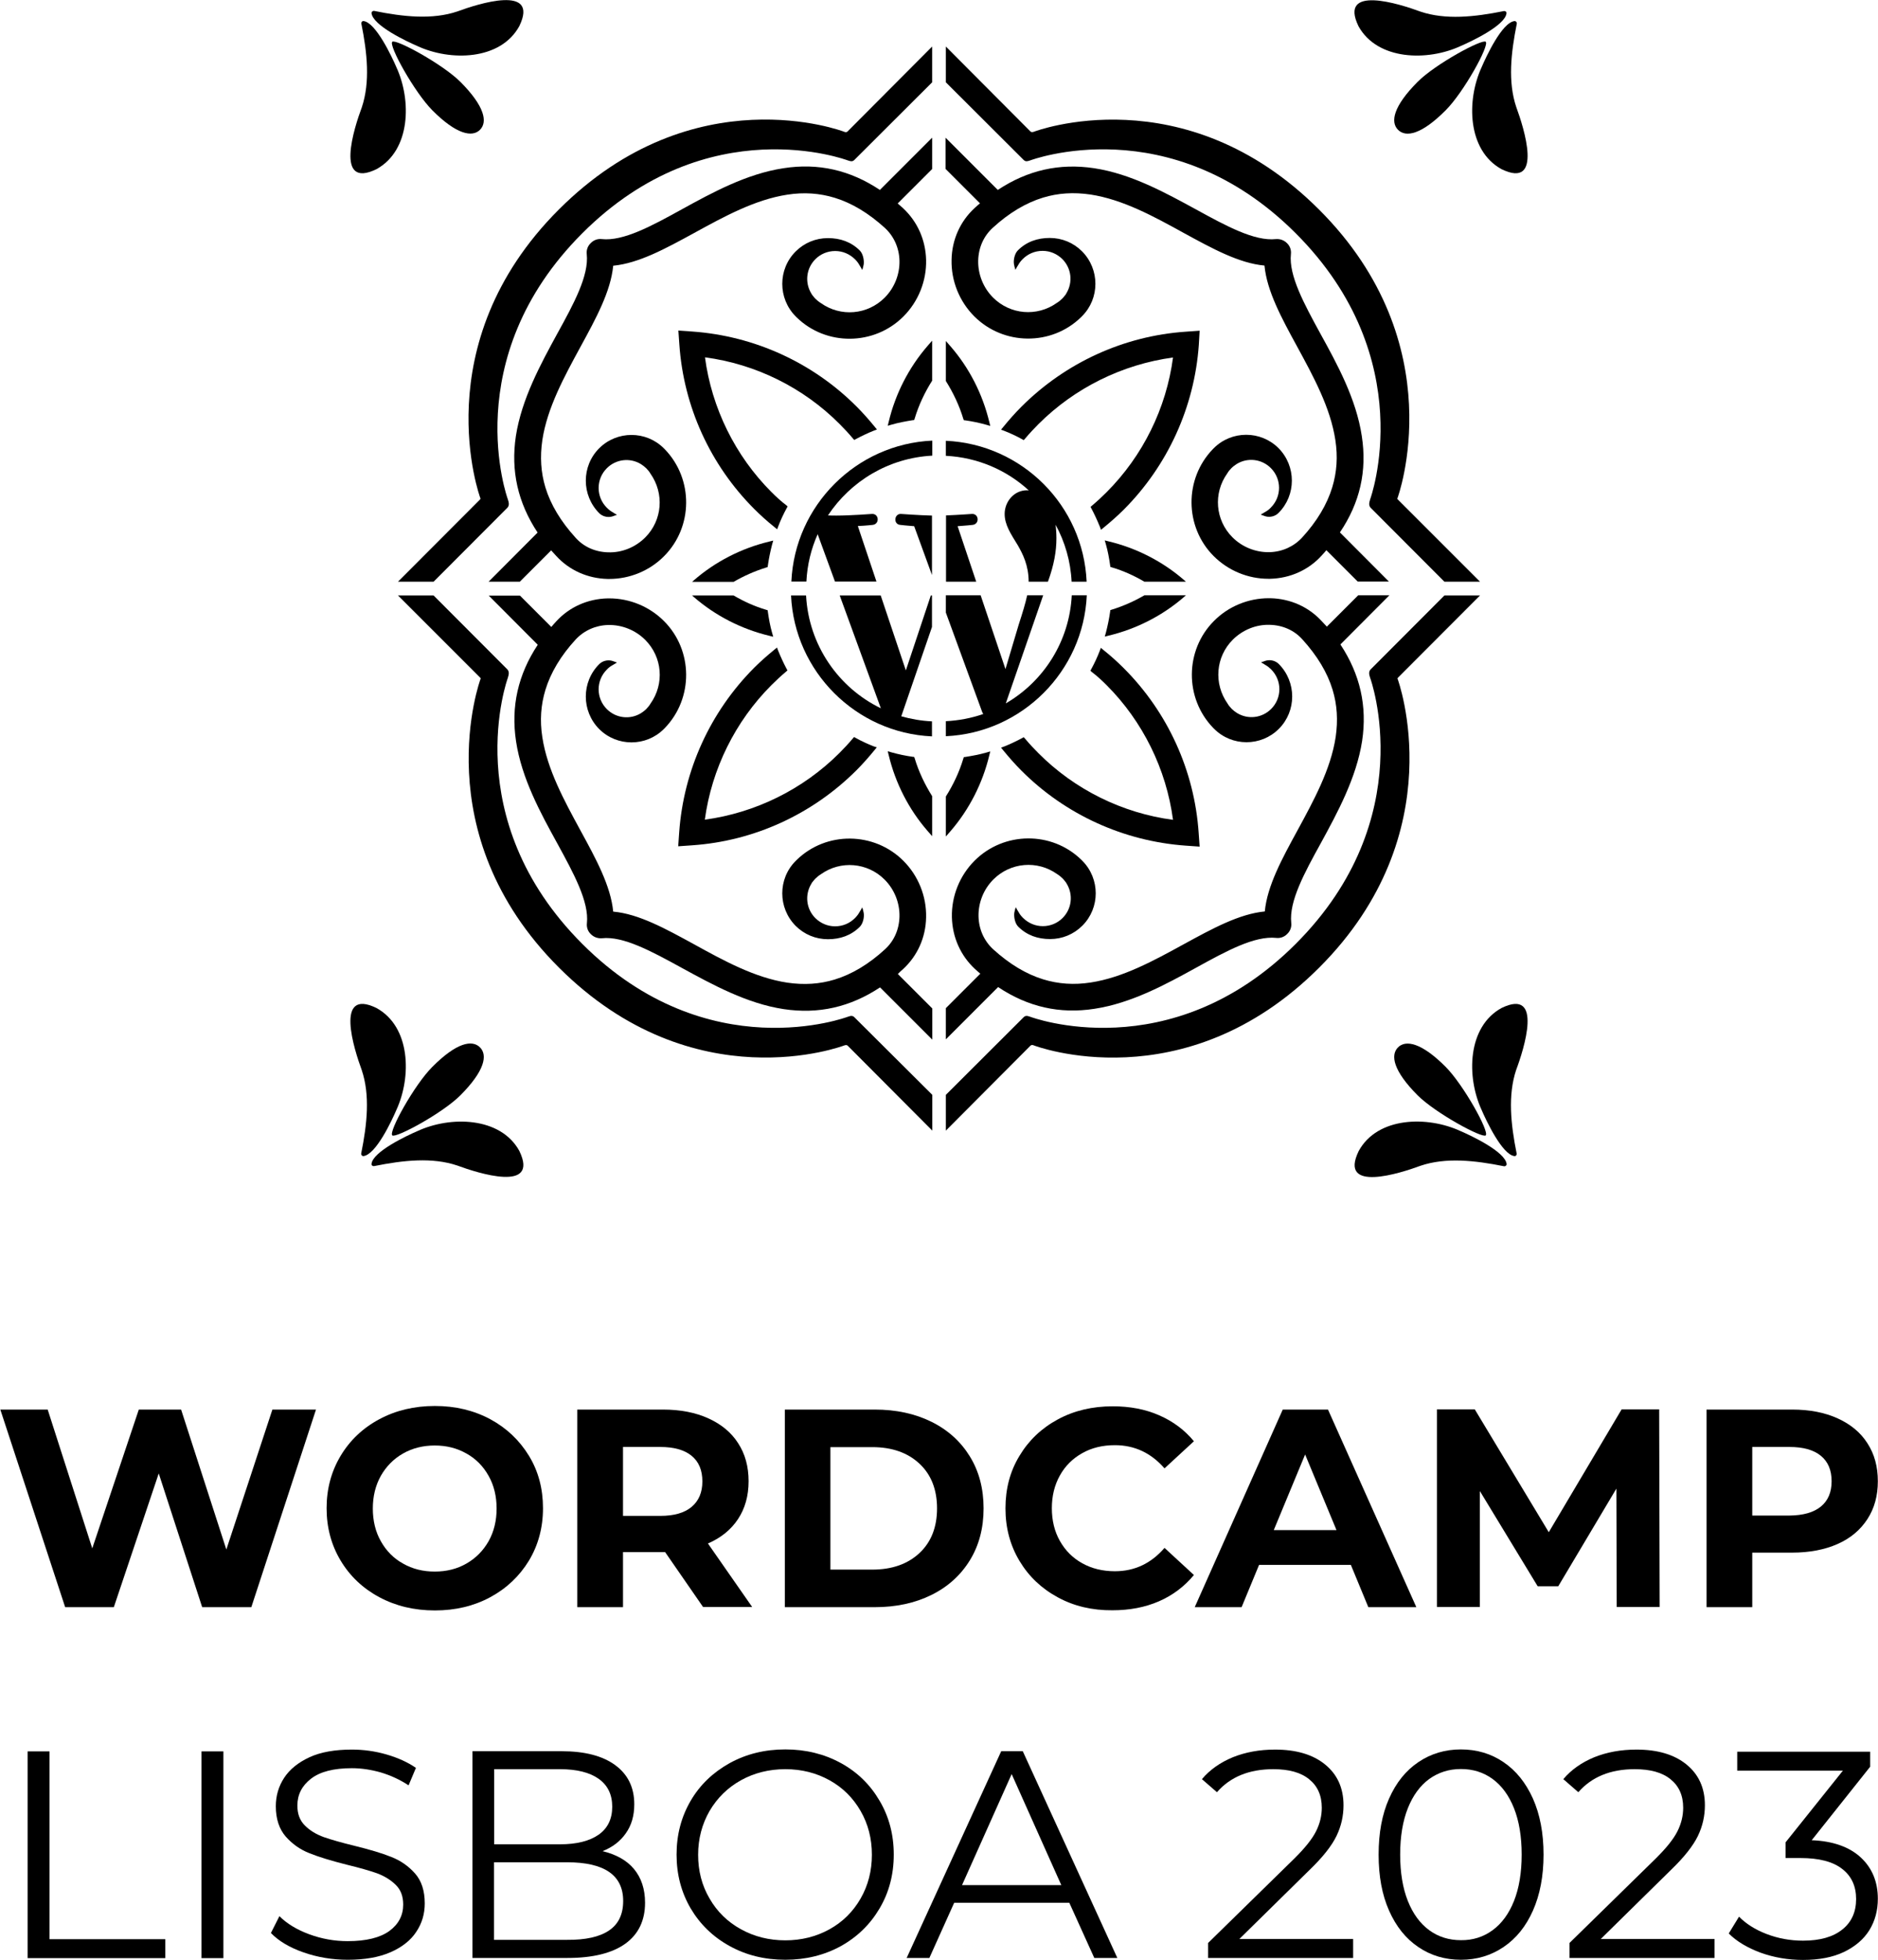 <?xml version="1.0" encoding="utf-8"?>
<!-- Generator: Adobe Illustrator 27.1.1, SVG Export Plug-In . SVG Version: 6.00 Build 0)  -->
<svg version="1.1" id="Layer_1" xmlns="http://www.w3.org/2000/svg" xmlns:xlink="http://www.w3.org/1999/xlink" x="0px" y="0px"
	 viewBox="0 0 1150 1200" style="enable-background:new 0 0 1150 1200;" xml:space="preserve">
<g>
	<g>
		<g>
			<path d="M193.5,863.1l-39.6,121h-30.1l-26.6-81.9l-27.5,81.9H39.9l-39.7-121h29l27.3,85l28.5-85h25.9l27.7,85.7l28.2-85.7H193.5z
				"/>
			<path d="M232.3,978c-10.1-5.4-18-12.9-23.7-22.4c-5.7-9.5-8.6-20.2-8.6-32.1c0-11.9,2.9-22.6,8.6-32.1c5.7-9.5,13.6-17,23.7-22.4
				c10.1-5.4,21.4-8.1,34-8.1c12.6,0,23.8,2.7,33.9,8.1c10,5.4,17.9,12.9,23.7,22.4c5.8,9.5,8.6,20.2,8.6,32.1
				c0,11.9-2.9,22.6-8.6,32.1c-5.8,9.5-13.7,17-23.7,22.4c-10,5.4-21.3,8.1-33.9,8.1C253.7,986.1,242.4,983.4,232.3,978z
				 M285.6,957.4c5.8-3.3,10.3-7.9,13.6-13.7c3.3-5.9,4.9-12.6,4.9-20s-1.6-14.2-4.9-20c-3.3-5.9-7.8-10.5-13.6-13.7
				c-5.8-3.3-12.2-4.9-19.4-4.9c-7.1,0-13.6,1.6-19.4,4.9c-5.8,3.3-10.3,7.9-13.6,13.7c-3.3,5.9-4.9,12.6-4.9,20s1.6,14.2,4.9,20
				c3.3,5.9,7.8,10.5,13.6,13.7c5.8,3.3,12.2,4.9,19.4,4.9C273.4,962.3,279.9,960.7,285.6,957.4z"/>
			<path d="M430.6,984.1l-23.3-33.7h-1.4h-24.4v33.7h-28v-121h52.4c10.7,0,20,1.8,27.9,5.4c7.9,3.6,14,8.6,18.2,15.2
				c4.3,6.6,6.4,14.3,6.4,23.3c0,9-2.2,16.7-6.5,23.2c-4.3,6.5-10.5,11.5-18.4,14.9l27.1,38.9H430.6z M423.5,891.4
				c-4.4-3.6-10.8-5.4-19.2-5.4h-22.8v42.2h22.8c8.4,0,14.8-1.8,19.2-5.5c4.4-3.7,6.6-8.9,6.6-15.6
				C430.1,900.2,427.9,895,423.5,891.4z"/>
			<path d="M480.6,863.1h55c13.1,0,24.7,2.5,34.8,7.5s17.9,12.1,23.5,21.2c5.6,9.1,8.4,19.7,8.4,31.8c0,12.1-2.8,22.7-8.4,31.8
				c-5.6,9.1-13.4,16.2-23.5,21.2s-21.7,7.5-34.8,7.5h-55V863.1z M534.1,961.1c12.1,0,21.7-3.4,28.9-10.1
				c7.2-6.7,10.8-15.9,10.8-27.4s-3.6-20.7-10.8-27.4c-7.2-6.7-16.8-10.1-28.9-10.1h-25.6v75H534.1z"/>
			<path d="M647.8,978.1c-10-5.4-17.8-12.8-23.5-22.3c-5.7-9.5-8.6-20.2-8.6-32.2c0-12,2.8-22.7,8.6-32.2
				c5.7-9.5,13.5-16.9,23.5-22.3c10-5.4,21.2-8,33.6-8c10.5,0,20,1.8,28.4,5.5c8.5,3.7,15.6,9,21.3,15.9l-18,16.6
				c-8.2-9.4-18.3-14.2-30.4-14.2c-7.5,0-14.2,1.6-20,4.9c-5.9,3.3-10.5,7.9-13.7,13.7c-3.3,5.9-4.9,12.6-4.9,20s1.6,14.2,4.9,20
				c3.3,5.9,7.9,10.5,13.7,13.7c5.9,3.3,12.6,4.9,20,4.9c12.1,0,22.2-4.8,30.4-14.3l18,16.6c-5.8,7-12.9,12.4-21.4,16.1
				c-8.5,3.7-18,5.5-28.5,5.5C668.9,986.1,657.7,983.5,647.8,978.1z"/>
			<path d="M827.2,958.2h-56.2l-10.7,25.9h-28.7l53.9-121h27.7l54.1,121h-29.4L827.2,958.2z M818.4,936.9l-19.2-46.3L780,936.9
				H818.4z"/>
			<path d="M990,984.1l-0.2-72.6l-35.6,59.8h-12.6L906.2,913v71h-26.3v-121h23.2l45.3,75.2l44.6-75.2h23l0.3,121H990z"/>
			<path d="M1125.3,868.5c7.9,3.6,14,8.6,18.2,15.2c4.3,6.6,6.4,14.3,6.4,23.3c0,8.9-2.1,16.6-6.4,23.2
				c-4.3,6.6-10.3,11.7-18.2,15.2c-7.9,3.5-17.2,5.3-27.9,5.3H1073v33.4h-28v-121h52.4C1108.1,863.1,1117.4,864.9,1125.3,868.5z
				 M1115,922.5c4.4-3.6,6.6-8.8,6.6-15.5c0-6.8-2.2-12-6.6-15.6c-4.4-3.6-10.8-5.4-19.2-5.4H1073v42h22.8
				C1104.2,927.9,1110.6,926.1,1115,922.5z"/>
		</g>
		<g>
			<g>
				<path d="M16.9,1072.4h13.4v115h70.9v11.6H16.9V1072.4z"/>
				<path d="M123.4,1072.4h13.4v126.6h-13.4V1072.4z"/>
				<path d="M185.9,1195.5c-8.6-3-15.3-7-20-11.9l5.2-10.3c4.6,4.6,10.7,8.3,18.3,11.1c7.6,2.8,15.4,4.2,23.5,4.2
					c11.3,0,19.8-2.1,25.5-6.2c5.7-4.2,8.5-9.6,8.5-16.2c0-5.1-1.5-9.1-4.6-12.1c-3.1-3-6.8-5.3-11.3-7c-4.5-1.6-10.7-3.4-18.6-5.3
					c-9.5-2.4-17.1-4.7-22.8-7c-5.7-2.2-10.5-5.6-14.6-10.2c-4-4.6-6.1-10.8-6.1-18.6c0-6.4,1.7-12.2,5.1-17.4
					c3.4-5.2,8.6-9.4,15.5-12.6s15.7-4.7,26-4.7c7.2,0,14.3,1,21.2,3c6.9,2,12.9,4.7,18,8.2l-4.5,10.7c-5.3-3.5-11-6.1-17-7.9
					c-6-1.7-11.9-2.6-17.7-2.6c-11.1,0-19.4,2.1-25,6.4c-5.6,4.3-8.4,9.8-8.4,16.5c0,5.1,1.5,9.1,4.6,12.2c3.1,3.1,6.9,5.4,11.6,7.1
					c4.6,1.6,10.9,3.4,18.7,5.3c9.3,2.3,16.8,4.5,22.5,6.8c5.7,2.2,10.6,5.6,14.6,10.1c4,4.5,6,10.6,6,18.4c0,6.4-1.7,12.2-5.2,17.4
					c-3.4,5.2-8.7,9.4-15.8,12.5s-15.8,4.6-26.2,4.6C203.5,1200,194.5,1198.5,185.9,1195.5z"/>
				<path d="M388.2,1144.4c4.5,5.4,6.8,12.3,6.8,20.7c0,10.8-4,19.2-12,25c-8,5.8-19.9,8.8-35.5,8.8h-58.2v-126.6h54.6
					c14.1,0,25,2.8,32.8,8.5c7.8,5.7,11.7,13.7,11.7,24c0,7-1.7,12.9-5.2,17.8c-3.4,4.9-8.2,8.5-14.2,10.9
					C377.2,1135.5,383.7,1139,388.2,1144.4z M302.6,1083.4v45.9h40.3c10.2,0,18.1-2,23.7-5.9c5.5-3.9,8.3-9.6,8.3-17.1
					c0-7.5-2.8-13.2-8.3-17.1c-5.5-3.9-13.4-5.9-23.7-5.9H302.6z M372.9,1182.1c5.8-3.9,8.7-9.9,8.7-18.1
					c0-15.8-11.5-23.7-34.4-23.7h-44.7v47.5h44.7C358.6,1187.9,367.1,1186,372.9,1182.1z"/>
				<path d="M446.8,1191.6c-10.2-5.6-18.1-13.3-23.9-23.1c-5.7-9.8-8.6-20.7-8.6-32.9s2.9-23.1,8.6-32.9
					c5.7-9.8,13.7-17.4,23.9-23.1c10.2-5.6,21.5-8.4,34.1-8.4c12.5,0,23.8,2.8,33.9,8.3c10.1,5.5,18,13.2,23.8,23.1
					c5.8,9.8,8.7,20.8,8.7,33s-2.9,23.2-8.7,33s-13.7,17.5-23.8,23.1c-10.1,5.5-21.4,8.3-33.9,8.3
					C468.3,1200,456.9,1197.2,446.8,1191.6z M508,1181.3c8.1-4.5,14.4-10.8,19-18.8c4.6-8,6.9-17,6.9-26.8c0-9.9-2.3-18.8-6.9-26.8
					c-4.6-8-10.9-14.3-19-18.8c-8.1-4.5-17.1-6.8-27.1-6.8c-10,0-19.1,2.3-27.2,6.8c-8.1,4.5-14.5,10.8-19.2,18.8
					c-4.6,8-7,17-7,26.8c0,9.9,2.3,18.8,7,26.8c4.6,8,11,14.3,19.2,18.8c8.1,4.5,17.2,6.8,27.2,6.8
					C490.8,1188.1,499.9,1185.8,508,1181.3z"/>
				<path d="M654.8,1165.1h-70.5l-15.2,33.8h-13.9l57.9-126.6h13.2l57.9,126.6h-14.1L654.8,1165.1z M649.9,1154.3l-30.4-68l-30.4,68
					H649.9z"/>
			</g>
			<g>
				<path d="M828.6,1187.3v11.6h-88.8v-9.2l52.6-51.5c6.6-6.5,11.1-12.1,13.5-16.9c2.4-4.8,3.5-9.6,3.5-14.4
					c0-7.5-2.6-13.3-7.7-17.4c-5.1-4.2-12.4-6.2-22-6.2c-14.8,0-26.3,4.7-34.5,14.1l-9.2-8c4.9-5.8,11.2-10.2,18.9-13.4
					c7.7-3.1,16.3-4.7,25.9-4.7c12.9,0,23.1,3,30.6,9.1c7.5,6.1,11.3,14.4,11.3,25c0,6.5-1.4,12.8-4.3,18.8c-2.9,6-8.4,13-16.5,20.8
					l-43,42.3H828.6z"/>
				<path d="M868.5,1192.2c-7.7-5.2-13.6-12.6-17.9-22.3c-4.3-9.7-6.4-21.1-6.4-34.3s2.1-24.6,6.4-34.3c4.3-9.7,10.2-17.1,17.9-22.3
					c7.7-5.2,16.4-7.8,26.1-7.8s18.5,2.6,26.1,7.8c7.7,5.2,13.6,12.6,18,22.3c4.3,9.7,6.5,21.1,6.5,34.3s-2.2,24.6-6.5,34.3
					c-4.3,9.7-10.3,17.1-18,22.3c-7.7,5.2-16.4,7.8-26.1,7.8S876.1,1197.4,868.5,1192.2z M914,1181.9c5.6-4.1,10-10.1,13.1-17.9
					c3.1-7.8,4.7-17.3,4.7-28.4c0-11.1-1.6-20.6-4.7-28.4c-3.1-7.8-7.5-13.8-13.1-17.9c-5.6-4.1-12.1-6.1-19.4-6.1
					c-7.4,0-13.8,2.1-19.4,6.1c-5.6,4.1-10,10.1-13.1,17.9c-3.1,7.8-4.7,17.3-4.7,28.4c0,11.1,1.6,20.6,4.7,28.4
					c3.1,7.8,7.5,13.8,13.1,17.9c5.6,4.1,12.1,6.1,19.4,6.1C901.9,1188.1,908.4,1186,914,1181.9z"/>
				<path d="M1049.9,1187.3v11.6h-88.8v-9.2l52.6-51.5c6.6-6.5,11.1-12.1,13.5-16.9c2.4-4.8,3.5-9.6,3.5-14.4
					c0-7.5-2.6-13.3-7.7-17.4c-5.1-4.2-12.4-6.2-22-6.2c-14.8,0-26.3,4.7-34.5,14.1l-9.2-8c4.9-5.8,11.2-10.2,18.9-13.4
					c7.7-3.1,16.3-4.7,25.9-4.7c12.9,0,23.1,3,30.6,9.1c7.5,6.1,11.3,14.4,11.3,25c0,6.5-1.4,12.8-4.3,18.8c-2.9,6-8.4,13-16.5,20.8
					l-43,42.3H1049.9z"/>
				<path d="M1139.5,1137.4c6.9,6.4,10.4,14.9,10.4,25.2c0,7.2-1.7,13.6-5.2,19.3c-3.5,5.6-8.7,10-15.5,13.3
					c-6.9,3.3-15.3,4.9-25.1,4.9c-9.2,0-17.8-1.5-25.9-4.4c-8.1-3-14.7-6.9-19.6-11.8l6.3-10.3c4.2,4.3,9.8,7.9,16.8,10.6
					c7,2.7,14.5,4.1,22.4,4.1c10.4,0,18.4-2.3,24-6.8c5.7-4.5,8.5-10.8,8.5-18.7c0-7.8-2.8-14-8.5-18.4c-5.7-4.5-14.2-6.7-25.7-6.7
					h-9v-9.6l35.1-43.9h-64.7v-11.6h81.4v9.2l-35.8,45C1122.4,1127.3,1132.5,1130.9,1139.5,1137.4z"/>
			</g>
		</g>
	</g>
	<g>
		<path d="M255.6,692.6c-6.3,2.7-27.4,12.6-28.1,20.1c-0.1,0.9,0.8,1.5,1.7,1.3c17.9-3.6,35.5-5.5,50.9-0.3
			c12.4,4.6,50.4,16.8,37.9-9C306.5,683.8,275.8,683.2,255.6,692.6z"/>
		<path d="M242.7,679.7c9.4-20.3,8.8-51-12.2-62.5c-25.8-12.5-13.6,25.5-9,38c5.2,15.4,3.3,33.1-0.3,51c-0.2,0.9,0.5,1.7,1.3,1.7
			C230.2,707.1,240,686,242.7,679.7z"/>
		<path d="M240.2,695.2c2,2,30.9-13.6,41.8-24.6c14.8-14.9,16.7-24.5,11.9-29.3s-14.4-2.9-29.2,12
			C253.7,664.3,237.9,692.9,240.2,695.2z"/>
		<path d="M894.4,692.6c-20.2-9.4-50.9-8.9-62.4,12.2c-12.5,25.8,25.5,13.6,37.9,9c15.4-5.2,33.1-3.3,51,0.3
			c0.9,0.2,1.7-0.5,1.7-1.3C921.8,705.2,900.7,695.3,894.4,692.6z"/>
		<path d="M919.5,617.2c-21,11.5-21.6,42.2-12.2,62.5c2.7,6.3,12.6,27.4,20.1,28.2c0.9,0.1,1.5-0.8,1.3-1.7
			c-3.6-17.9-5.4-35.6-0.3-51C933.1,642.7,945.3,604.7,919.5,617.2z"/>
		<path d="M909.8,695.2c2.3-2.3-13.6-30.9-24.5-41.9c-14.8-14.9-24.5-16.7-29.2-12c-4.8,4.8-2.9,14.4,11.9,29.3
			C879,681.6,907.8,697.2,909.8,695.2z"/>
		<path d="M894.4,28.2c6.3-2.7,27.4-12.6,28.1-20.1c0.1-0.9-0.8-1.5-1.7-1.3c-17.9,3.6-35.5,5.5-51,0.3c-12.4-4.6-50.4-16.8-37.9,9
			C843.5,37,874.2,37.6,894.4,28.2z"/>
		<path d="M907.3,41.1c-9.4,20.3-8.8,51,12.2,62.5c25.8,12.5,13.6-25.5,9-38c-5.2-15.4-3.3-33.1,0.3-51c0.2-0.9-0.5-1.7-1.3-1.7
			C919.8,13.6,910,34.8,907.3,41.1z"/>
		<path d="M909.8,25.6c-2-2-30.9,13.6-41.8,24.6c-14.8,14.9-16.7,24.5-11.9,29.3c4.8,4.8,14.4,2.9,29.2-12
			C896.3,56.5,912.1,27.9,909.8,25.6z"/>
		<path d="M255.6,28.2C275.8,37.6,306.5,37,318,16c12.5-25.8-25.5-13.6-37.9-9c-15.4,5.2-33.1,3.3-50.9-0.3
			c-0.9-0.2-1.7,0.5-1.7,1.3C228.2,15.6,249.3,25.5,255.6,28.2z"/>
		<path d="M230.5,103.6c21-11.5,21.6-42.2,12.2-62.5c-2.7-6.3-12.6-27.4-20.1-28.2c-0.9-0.1-1.5,0.8-1.3,1.7
			c3.6,17.9,5.4,35.6,0.3,51C216.9,78.1,204.7,116.1,230.5,103.6z"/>
		<path d="M240.2,25.6c-2.3,2.3,13.6,30.9,24.5,41.9c14.8,14.9,24.5,16.7,29.2,12c4.8-4.8,2.9-14.4-11.9-29.3
			C271,39.2,242.2,23.6,240.2,25.6z"/>
		<path d="M559.8,463.5l-0.9-0.1c-4.3-0.6-8.6-1.5-12.9-2.7l-2.4-0.7l0.6,2.4c4.1,17.1,12.3,33.2,23.8,46.4l2.8,3.2v-24.5
			c-4.5-7.2-8.2-14.9-10.7-23.2L559.8,463.5z"/>
		<path d="M472.4,419.5c2.8-2.8,5.8-5.6,8.9-8.2l0.9-0.8l-0.6-1.1c-1.8-3.4-3.5-7.1-5.1-11l-0.7-1.9l-1.6,1.3
			c-4.4,3.6-8.6,7.3-12.4,11.1c-26.9,27-43.2,62.8-45.9,100.8l-0.6,8.5l8.5-0.6c38-2.6,73.7-19,100.7-46c3.8-3.8,7.5-8,11.1-12.4
			l1.3-1.6L535,457c-3.8-1.5-7.5-3.2-10.9-5.1l-1.1-0.6l-0.8,0.9c-2.6,3.1-5.4,6.1-8.2,8.9c-22.2,22.2-51.4,36.6-82.4,40.8
			C435.8,470.9,450.2,441.7,472.4,419.5z"/>
		<path d="M523.1,622.8c-1.1-1-2-0.9-4-0.2c0,0-85.5,32.4-162.5-44.6c-77-77-45.7-162.7-45.7-162.7c0.7-2.3,1.1-3.9-0.2-5.4
			l-45.2-45.3h-21.8l50.3,50.3c0.4,0.4,0.4,0.5,0.2,1c0,0-34.7,93.9,48.1,176.6s174.5,47.7,174.5,47.7c1.2-0.5,2-0.3,2.4,0.2
			l51.7,51.9v-21.9L523.1,622.8z"/>
		<path d="M553,593.4c8.8-8.1,13.9-19.4,14.1-31.7c0.3-12.9-4.8-25.5-13.9-34.6c-17.9-17.9-47.2-18.2-65.3-0.6l-0.7,0.7
			c-10.9,10.9-10.9,28.7,0,39.7c5.3,5.3,12.3,8.2,19.8,8.2c7.5,0,14.2-2.3,19.5-7.6c2-2,2.8-5.9,2.4-8.4c-0.2-1.2-0.5-2.3-0.9-3.5
			c-0.6,1.1-1.2,2.2-1.8,3.1c-0.7,1.3-1.7,2.5-2.7,3.5c-3.2,3.2-7.5,5-12.1,5c-4.6,0-8.8-1.8-12.1-5c-5.6-5.6-6.6-14.2-2.5-21
			c0.3-0.6,0.7-1.2,1.2-1.7c0.4-0.5,0.8-1,1.3-1.5c1-1,2.1-1.9,3.4-2.7c12.1-8.6,28.5-7.2,39,3.3c6,6,9.3,14.3,9.1,22.7
			c-0.2,7.8-3.3,14.9-8.9,20c-9.9,9.1-20.3,15.3-30.8,18.5c-9.2,2.8-18.7,3.4-29,1.9c-19.8-3-38.8-13.4-57.1-23.5
			c-17.4-9.5-33.8-18.6-49.5-20c-1.5-15.7-10.5-32.2-20-49.6c-10-18.4-20.4-37.4-23.4-57.2c-1.6-10.3-0.9-19.8,1.9-29
			c3.2-10.5,9.4-20.9,18.5-30.8c5.1-5.5,12.2-8.7,19.9-8.9c8.4-0.2,16.7,3.1,22.7,9.1c10.5,10.5,11.9,26.9,3.2,39.1
			c-0.7,1.2-1.6,2.3-2.6,3.3c-0.5,0.5-1,0.9-1.5,1.3c-0.5,0.4-1.1,0.8-1.7,1.2c-6.7,4.1-15.3,3.1-20.9-2.5c-6.7-6.7-6.7-17.5,0-24.2
			c1-1.1,2.2-2,3.5-2.7c1.1-0.6,2.1-1.2,2.7-1.6c-0.7-0.3-1.9-0.7-3.1-1.1c-2.8-0.7-5.8,0.1-7.8,2.1c-10.9,10.9-10.9,28.7,0,39.7
			c10.9,10.9,28.7,10.9,39.6,0l0.6-0.6c17.6-18.2,17.4-47.6-0.5-65.5c-8.9-8.9-21-13.9-33.5-13.9c-0.3,0-0.7,0-1,0
			c-12.3,0.3-23.5,5.3-31.6,14.2c-1,1.1-2,2.2-2.9,3.3l-19.2-19.2h-19.1l30,30.1c-12.1,18.3-16.5,37.8-13.3,59.1
			c3.4,22.7,15,43.9,25.3,62.6c10,18.3,19.5,35.7,18.1,48.8c-0.3,2.5,0.6,5,2.4,6.7c1.8,1.8,4.2,2.7,6.8,2.5
			c13.1-1.4,30.4,8,48.8,18.1c18.7,10.2,39.9,21.9,62.5,25.3c21.3,3.2,40.7-1.2,59-13.3l32,32v-19.1l-21.1-21.1
			C550.8,595.3,551.9,594.4,553,593.4z"/>
		<path d="M471.1,389.3l2.4,0.6l-0.7-2.4c-1.2-4.2-2-8.6-2.6-12.9l-0.1-0.9l-0.9-0.3c-7.1-2.1-13.7-5.1-20-8.8h-25.4l1,0.9
			C438,377,454,385.2,471.1,389.3z"/>
		<path d="M605.8,462.5l0.6-2.4l-2.4,0.7c-4.2,1.2-8.5,2-12.9,2.7l-0.9,0.1l-0.3,0.9c-2.5,8.3-6.2,16.1-10.7,23.2v24.5l2.8-3.2
			C593.5,495.7,601.7,479.6,605.8,462.5z"/>
		<path d="M677.6,419.5c22.2,22.2,36.6,51.5,40.7,82.5c-31-4.1-60.2-18.5-82.4-40.8c-2.8-2.8-5.6-5.8-8.2-8.9l-0.8-0.9l-1.1,0.6
			c-3.4,1.8-7.1,3.6-10.9,5.1l-1.9,0.7l1.3,1.6c3.6,4.4,7.3,8.6,11.1,12.4c26.9,27,62.7,43.3,100.7,46l8.5,0.6l-0.6-8.5
			c-2.6-38-18.9-73.8-45.9-100.8c-3.8-3.8-7.9-7.5-12.4-11.1l-1.6-1.3l-0.7,1.9c-1.5,3.9-3.2,7.5-5.1,11l-0.6,1.1l0.9,0.8
			C671.8,413.9,674.8,416.7,677.6,419.5z"/>
		<path d="M839.3,409.9c-1.3,1.4-1,3.1-0.2,5.4c0,0,31.3,85.7-45.7,162.7s-162.5,44.6-162.5,44.6c-2-0.7-2.9-0.8-4,0.2l-47.7,47.6
			v21.9l51.7-51.9c0.4-0.5,1.2-0.8,2.4-0.2c0,0,91.7,35.1,174.5-47.7s48.1-176.6,48.1-176.6c-0.2-0.5-0.2-0.5,0.2-1l50.2-50.3h-21.8
			L839.3,409.9z"/>
		<path d="M809.5,380.5c-8.1-8.9-19.3-13.9-31.6-14.2c-0.3,0-0.7,0-1,0c-12.5,0-24.7,5-33.5,13.9c-17.9,17.9-18.1,47.3-0.5,65.5
			l0.6,0.6c10.9,10.9,28.7,10.9,39.6,0c10.9-10.9,10.9-28.7,0-39.7c-2-2-5-2.8-7.8-2.1c-1.2,0.4-2.4,0.8-3.1,1.1
			c0.6,0.3,1.7,0.9,2.7,1.6c1.3,0.7,2.5,1.7,3.5,2.7c6.7,6.7,6.7,17.5,0,24.2c-5.6,5.6-14.2,6.6-20.9,2.5c-0.6-0.4-1.2-0.8-1.7-1.2
			c-0.5-0.4-1-0.9-1.5-1.3c-1-1-1.9-2.1-2.6-3.3c-8.6-12.2-7.3-28.6,3.2-39.1c6-6,14.3-9.4,22.7-9.1c7.8,0.2,14.9,3.3,19.9,8.9
			c9.1,10,15.3,20.3,18.5,30.8c2.8,9.2,3.4,18.7,1.9,29c-3,19.8-13.4,38.8-23.4,57.2c-9.5,17.4-18.5,33.9-20,49.6
			c-15.7,1.5-32.1,10.5-49.5,20c-18.4,10.1-37.4,20.5-57.1,23.5c-10.3,1.6-19.8,0.9-29-1.9c-10.5-3.2-20.8-9.4-30.8-18.5
			c-5.5-5.1-8.7-12.2-8.9-20c-0.2-8.4,3.1-16.7,9.1-22.7c10.5-10.5,26.9-11.9,39-3.3c1.3,0.8,2.4,1.7,3.4,2.7c0.5,0.5,0.9,1,1.3,1.5
			c0.5,0.6,0.9,1.1,1.2,1.7c4.1,6.8,3.1,15.4-2.5,21c-3.2,3.2-7.5,5-12.1,5c-4.6,0-8.8-1.8-12.1-5c-1.1-1.1-2-2.2-2.7-3.5
			c-0.6-0.9-1.2-2-1.8-3.1c-0.4,1.2-0.7,2.3-0.9,3.5c-0.3,2.5,0.4,6.4,2.4,8.4c5.3,5.3,12,7.6,19.5,7.6c7.5,0,14.5-2.9,19.8-8.2
			c10.9-10.9,10.9-28.7,0-39.7l-0.7-0.7c-18.1-17.6-47.4-17.3-65.3,0.6c-9.1,9.1-14.2,21.7-13.9,34.6c0.3,12.3,5.3,23.5,14.1,31.7
			c1.1,1,2.2,2,3.3,2.9l-21.1,21.1v19.1l32-32c18.3,12.2,37.8,16.6,59,13.3c22.6-3.4,43.8-15,62.5-25.3
			c18.3-10.1,35.6-19.5,48.8-18.1c2.5,0.3,5-0.6,6.8-2.5c1.8-1.7,2.7-4.2,2.4-6.7c-1.4-13.2,8-30.5,18.1-48.8
			c10.2-18.7,21.8-40,25.3-62.6c3.2-21.3-1.2-40.8-13.3-59.1l30-30.1h-19.1l-19.2,19.2C811.5,382.7,810.5,381.6,809.5,380.5z"/>
		<path d="M679.9,373.6l-0.1,0.9c-0.6,4.3-1.5,8.6-2.6,12.9l-0.7,2.4l2.4-0.6c17.1-4.1,33.1-12.3,46.3-23.8l1-0.9h-25.4
			c-6.2,3.6-12.9,6.6-20,8.8L679.9,373.6z"/>
		<path d="M678.9,331.5l-2.4-0.6l0.7,2.4c1.2,4.2,2,8.6,2.6,12.9l0.1,0.9l0.9,0.3c7.1,2.1,13.7,5.1,20,8.8h25.4l-1-0.9
			C712,343.8,696,335.6,678.9,331.5z"/>
		<path d="M590.2,257.3l0.9,0.1c4.3,0.6,8.6,1.5,12.9,2.7l2.4,0.7l-0.6-2.4c-4.1-17.1-12.3-33.2-23.8-46.4l-2.8-3.2v24.5
			c4.5,7.2,8.2,14.9,10.7,23.2L590.2,257.3z"/>
		<path d="M734.6,202.5l-8.5,0.6c-38,2.6-73.7,19-100.7,46c-3.8,3.8-7.5,8-11.1,12.4l-1.3,1.6l1.9,0.7c3.8,1.5,7.5,3.2,10.9,5.1
			l1.1,0.6l0.8-0.9c2.6-3.1,5.4-6.1,8.2-8.9c22.2-22.2,51.4-36.6,82.4-40.8c-4.1,31.1-18.5,60.3-40.7,82.5c-2.8,2.8-5.8,5.6-8.9,8.2
			l-0.9,0.8l0.6,1.1c1.8,3.4,3.5,7.1,5.1,11l0.7,1.9l1.6-1.3c4.4-3.6,8.6-7.3,12.4-11.1c26.9-27,43.2-62.8,45.9-100.8L734.6,202.5z"
			/>
		<path d="M626.9,98c1.1,1,2,0.9,4,0.2c0,0,85.5-32.4,162.5,44.6s45.7,162.7,45.7,162.7c-0.7,2.3-1.1,3.9,0.2,5.4l45.2,45.3h21.8
			l-50.3-50.3c-0.4-0.4-0.4-0.5-0.2-1c0,0,34.7-93.9-48.1-176.6S633.3,80.6,633.3,80.6c-1.2,0.5-2,0.3-2.4-0.2l-51.7-51.9v21.9
			L626.9,98z"/>
		<path d="M833.9,267c-3.4-22.7-15-43.9-25.3-62.6c-10-18.3-19.5-35.7-18.1-48.8c0.3-2.5-0.6-5-2.4-6.7c-1.8-1.8-4.2-2.7-6.8-2.5
			c-13.1,1.4-30.4-8-48.8-18.1c-18.7-10.2-39.9-21.9-62.5-25.3c-21.3-3.2-40.7,1.2-59,13.3l-32-32v19.1l21.1,21.1
			c-1.1,0.9-2.2,1.9-3.3,2.9c-8.8,8.1-13.9,19.4-14.1,31.7c-0.3,12.9,4.8,25.5,13.9,34.6c17.9,17.9,47.2,18.2,65.3,0.6l0.7-0.7
			c10.9-10.9,10.9-28.7,0-39.7c-5.3-5.3-12.3-8.2-19.8-8.2c-7.5,0-14.2,2.3-19.5,7.6c-2,2-2.8,5.9-2.4,8.4c0.2,1.2,0.5,2.3,0.9,3.5
			c0.6-1.1,1.2-2.2,1.8-3.1c0.7-1.3,1.7-2.5,2.7-3.5c3.2-3.2,7.5-5,12.1-5c4.6,0,8.8,1.8,12.1,5c5.6,5.6,6.6,14.2,2.5,21
			c-0.3,0.6-0.7,1.2-1.2,1.7c-0.4,0.5-0.8,1-1.3,1.5c-1,1-2.1,1.9-3.4,2.7c-12.1,8.6-28.5,7.2-39-3.3c-6-6-9.3-14.3-9.1-22.7
			c0.2-7.8,3.3-14.9,8.9-20c9.9-9.1,20.3-15.3,30.8-18.5c9.2-2.8,18.7-3.4,29-1.9c19.8,3,38.8,13.4,57.1,23.5
			c17.4,9.5,33.9,18.6,49.5,20c1.5,15.7,10.5,32.2,20,49.6c10,18.4,20.4,37.4,23.4,57.2c1.6,10.3,0.9,19.8-1.9,29
			c-3.2,10.5-9.4,20.9-18.5,30.8c-5.1,5.5-12.2,8.7-19.9,8.9c-8.4,0.2-16.7-3.1-22.7-9.1c-10.5-10.5-11.9-26.9-3.2-39.1
			c0.7-1.2,1.6-2.3,2.6-3.3c0.5-0.5,1-0.9,1.5-1.3c0.5-0.4,1.1-0.8,1.7-1.2c6.7-4.1,15.3-3.1,20.9,2.5c6.7,6.7,6.7,17.5,0,24.2
			c-1,1.1-2.2,2-3.5,2.7c-1.1,0.6-2.1,1.2-2.7,1.6c0.7,0.3,1.9,0.7,3.1,1.1c2.8,0.7,5.8-0.1,7.8-2.1c10.9-10.9,10.9-28.7,0-39.7
			c-10.9-10.9-28.7-10.9-39.6,0l-0.6,0.6c-17.6,18.2-17.4,47.6,0.5,65.5c8.9,8.9,21,13.9,33.5,13.9c0.3,0,0.7,0,1,0
			c12.3-0.3,23.5-5.3,31.6-14.2c1-1.1,2-2.2,2.9-3.3l19.2,19.2h19.1l-30-30.1C832.8,307.8,837.2,288.3,833.9,267z"/>
		<path d="M544.2,258.3l-0.6,2.4l2.4-0.7c4.2-1.2,8.5-2,12.9-2.7l0.9-0.1l0.3-0.9c2.5-8.3,6.2-16.1,10.7-23.2v-24.5l-2.8,3.2
			C556.5,225.1,548.3,241.1,544.2,258.3z"/>
		<path d="M472.4,301.3c-22.2-22.2-36.6-51.5-40.7-82.5c31,4.1,60.2,18.5,82.4,40.8c2.8,2.8,5.6,5.8,8.2,8.9l0.8,0.9l1.1-0.6
			c3.4-1.8,7.1-3.6,10.9-5.1l1.9-0.7l-1.3-1.6c-3.6-4.4-7.3-8.6-11.1-12.4c-26.9-27-62.7-43.3-100.7-46l-8.5-0.6l0.6,8.5
			c2.6,38,18.9,73.8,45.9,100.8c3.8,3.8,7.9,7.5,12.4,11.1l1.6,1.3l0.7-1.9c1.5-3.9,3.2-7.5,5.1-11l0.6-1.1l-0.9-0.8
			C478.2,306.9,475.2,304.1,472.4,301.3z"/>
		<path d="M310.7,310.9c1.3-1.4,1-3.1,0.2-5.4c0,0-31.3-85.7,45.7-162.7c77-77,162.5-44.6,162.5-44.6c2,0.7,2.9,0.8,4-0.2l47.7-47.6
			V28.5l-51.7,51.9c-0.4,0.5-1.2,0.8-2.4,0.2c0,0-91.7-35.1-174.5,47.7s-48.1,176.6-48.1,176.6c0.2,0.5,0.2,0.5-0.2,1l-50.2,50.3
			h21.8L310.7,310.9z"/>
		<path d="M340.5,340.3c8.1,8.9,19.3,13.9,31.6,14.2c0.3,0,0.7,0,1,0c12.5,0,24.7-5,33.5-13.9c17.9-17.9,18.1-47.3,0.5-65.5
			l-0.6-0.6c-10.9-10.9-28.7-10.9-39.6,0c-10.9,10.9-10.9,28.7,0,39.7c2,2,5,2.8,7.8,2.1c1.2-0.4,2.4-0.8,3.1-1.1
			c-0.6-0.3-1.7-0.9-2.7-1.6c-1.3-0.7-2.5-1.7-3.5-2.7c-6.7-6.7-6.7-17.5,0-24.2c5.6-5.6,14.2-6.6,20.9-2.5c0.6,0.4,1.2,0.8,1.7,1.2
			c0.5,0.4,1,0.9,1.5,1.3c1,1,1.9,2.1,2.6,3.3c8.6,12.2,7.3,28.6-3.2,39.1c-6,6-14.3,9.4-22.7,9.1c-7.8-0.2-14.9-3.3-19.9-8.9
			c-9.1-10-15.3-20.3-18.5-30.8c-2.8-9.2-3.4-18.7-1.9-29c3-19.8,13.4-38.8,23.4-57.2c9.5-17.4,18.5-33.9,20-49.6
			c15.7-1.5,32.1-10.5,49.5-20c18.4-10.1,37.4-20.5,57.1-23.5c10.3-1.6,19.8-0.9,29,1.9c10.5,3.2,20.8,9.4,30.8,18.5
			c5.5,5.1,8.7,12.2,8.9,20c0.2,8.4-3.1,16.7-9.1,22.7c-10.5,10.5-26.9,11.9-39,3.3c-1.3-0.8-2.4-1.7-3.4-2.7
			c-0.5-0.5-0.9-1-1.3-1.5c-0.5-0.6-0.9-1.1-1.2-1.7c-4.1-6.8-3.1-15.4,2.5-21c3.2-3.2,7.5-5,12.1-5c4.6,0,8.8,1.8,12.1,5
			c1.1,1.1,2,2.2,2.7,3.5c0.6,0.9,1.2,2,1.8,3.1c0.4-1.2,0.7-2.3,0.9-3.5c0.3-2.5-0.4-6.4-2.4-8.4c-5.3-5.3-12-7.6-19.5-7.6
			c-7.5,0-14.5,2.9-19.8,8.2c-10.9,10.9-10.9,28.7,0,39.7l0.7,0.7c18.1,17.6,47.4,17.3,65.3-0.6c9.1-9.1,14.2-21.7,13.9-34.6
			c-0.3-12.3-5.3-23.5-14.1-31.7c-1.1-1-2.2-2-3.3-2.9l21.1-21.1V84.3l-32,32c-18.3-12.2-37.8-16.6-59-13.3
			c-22.6,3.4-43.8,15-62.5,25.3c-18.3,10.1-35.6,19.5-48.8,18.1c-2.5-0.3-5,0.6-6.8,2.5c-1.8,1.7-2.7,4.2-2.4,6.7
			c1.4,13.2-8,30.5-18.1,48.8c-10.2,18.7-21.8,40-25.3,62.6c-3.2,21.3,1.2,40.8,13.3,59.1l-30,30.1h19.1l19.2-19.2
			C338.5,338.1,339.5,339.2,340.5,340.3z"/>
		<path d="M470.1,347.2l0.1-0.9c0.6-4.3,1.5-8.6,2.6-12.9l0.7-2.4l-2.4,0.6c-17.1,4.1-33.1,12.3-46.3,23.8l-1,0.9h25.4
			c6.2-3.6,12.9-6.6,20-8.8L470.1,347.2z"/>
		<path d="M595.6,321.4c4.4-0.5,3.9-7-0.5-6.7c0,0-8.2,0.6-15.8,0.9v40.6h18.5l-11.4-34C591.1,321.9,595.6,321.4,595.6,321.4z"/>
		<path d="M551.3,321.4c0,0,4.2,0.5,8.5,0.8l10.9,29.9v-36.4c-8-0.2-18.9-1-18.9-1C547.5,314.4,546.9,321.1,551.3,321.4z"/>
		<path d="M579.2,375.1l22.3,61c0.2,0.4,0.4,0.8,0.6,1.1c-7.2,2.5-14.9,4-22.9,4.4v9.2c46.6-2.1,84.2-39.7,86.3-86.3h-9.2
			c-1.4,28.3-17.3,52.8-40.4,66.2l22.9-66.2H629c-1.1,5.1-2.9,10.9-5.2,18l-8.1,27.2l-15.2-45.2h-21.3V375.1z"/>
		<path d="M570,364.6l-15.3,45.9l-15.4-45.9h-25.1l25.2,69.1c-26-12.6-44.2-38.7-45.8-69.1h-9.2c2.1,46.6,39.7,84.2,86.3,86.3v-9.2
			c-6.5-0.3-12.8-1.4-18.8-3.1l18.8-54.7v-19.3H570z"/>
		<path d="M579.2,269.9v9.2c19.6,1,37.3,8.8,50.8,21.2c-0.4,0-0.7-0.1-1.1-0.1c-8,0-13.7,7-13.7,14.5c0,6.7,3.9,12.4,8,19.1
			c3.1,5.4,6.7,12.4,6.7,22.4h11.8c3.8-10.4,5.2-18.9,5.2-26.5c0-3-0.2-5.8-0.5-8.4c5.7,10.5,9.2,22.3,9.8,34.9h9.2
			C663.4,309.5,625.8,272,579.2,269.9z"/>
		<path d="M534.4,321.4c4.4-0.5,3.9-7-0.5-6.7c0,0-13.2,1-21.7,1c-1.5,0-3.3,0-5.2-0.1c13.9-21,37.2-35.2,63.9-36.6v-9.2
			c-46.6,2.1-84.2,39.7-86.3,86.3h9.2c0.5-10.3,2.9-20,6.9-29l10.6,29h25.4l-11.4-34C530,321.9,534.4,321.4,534.4,321.4z"/>
	</g>
</g>
</svg>
